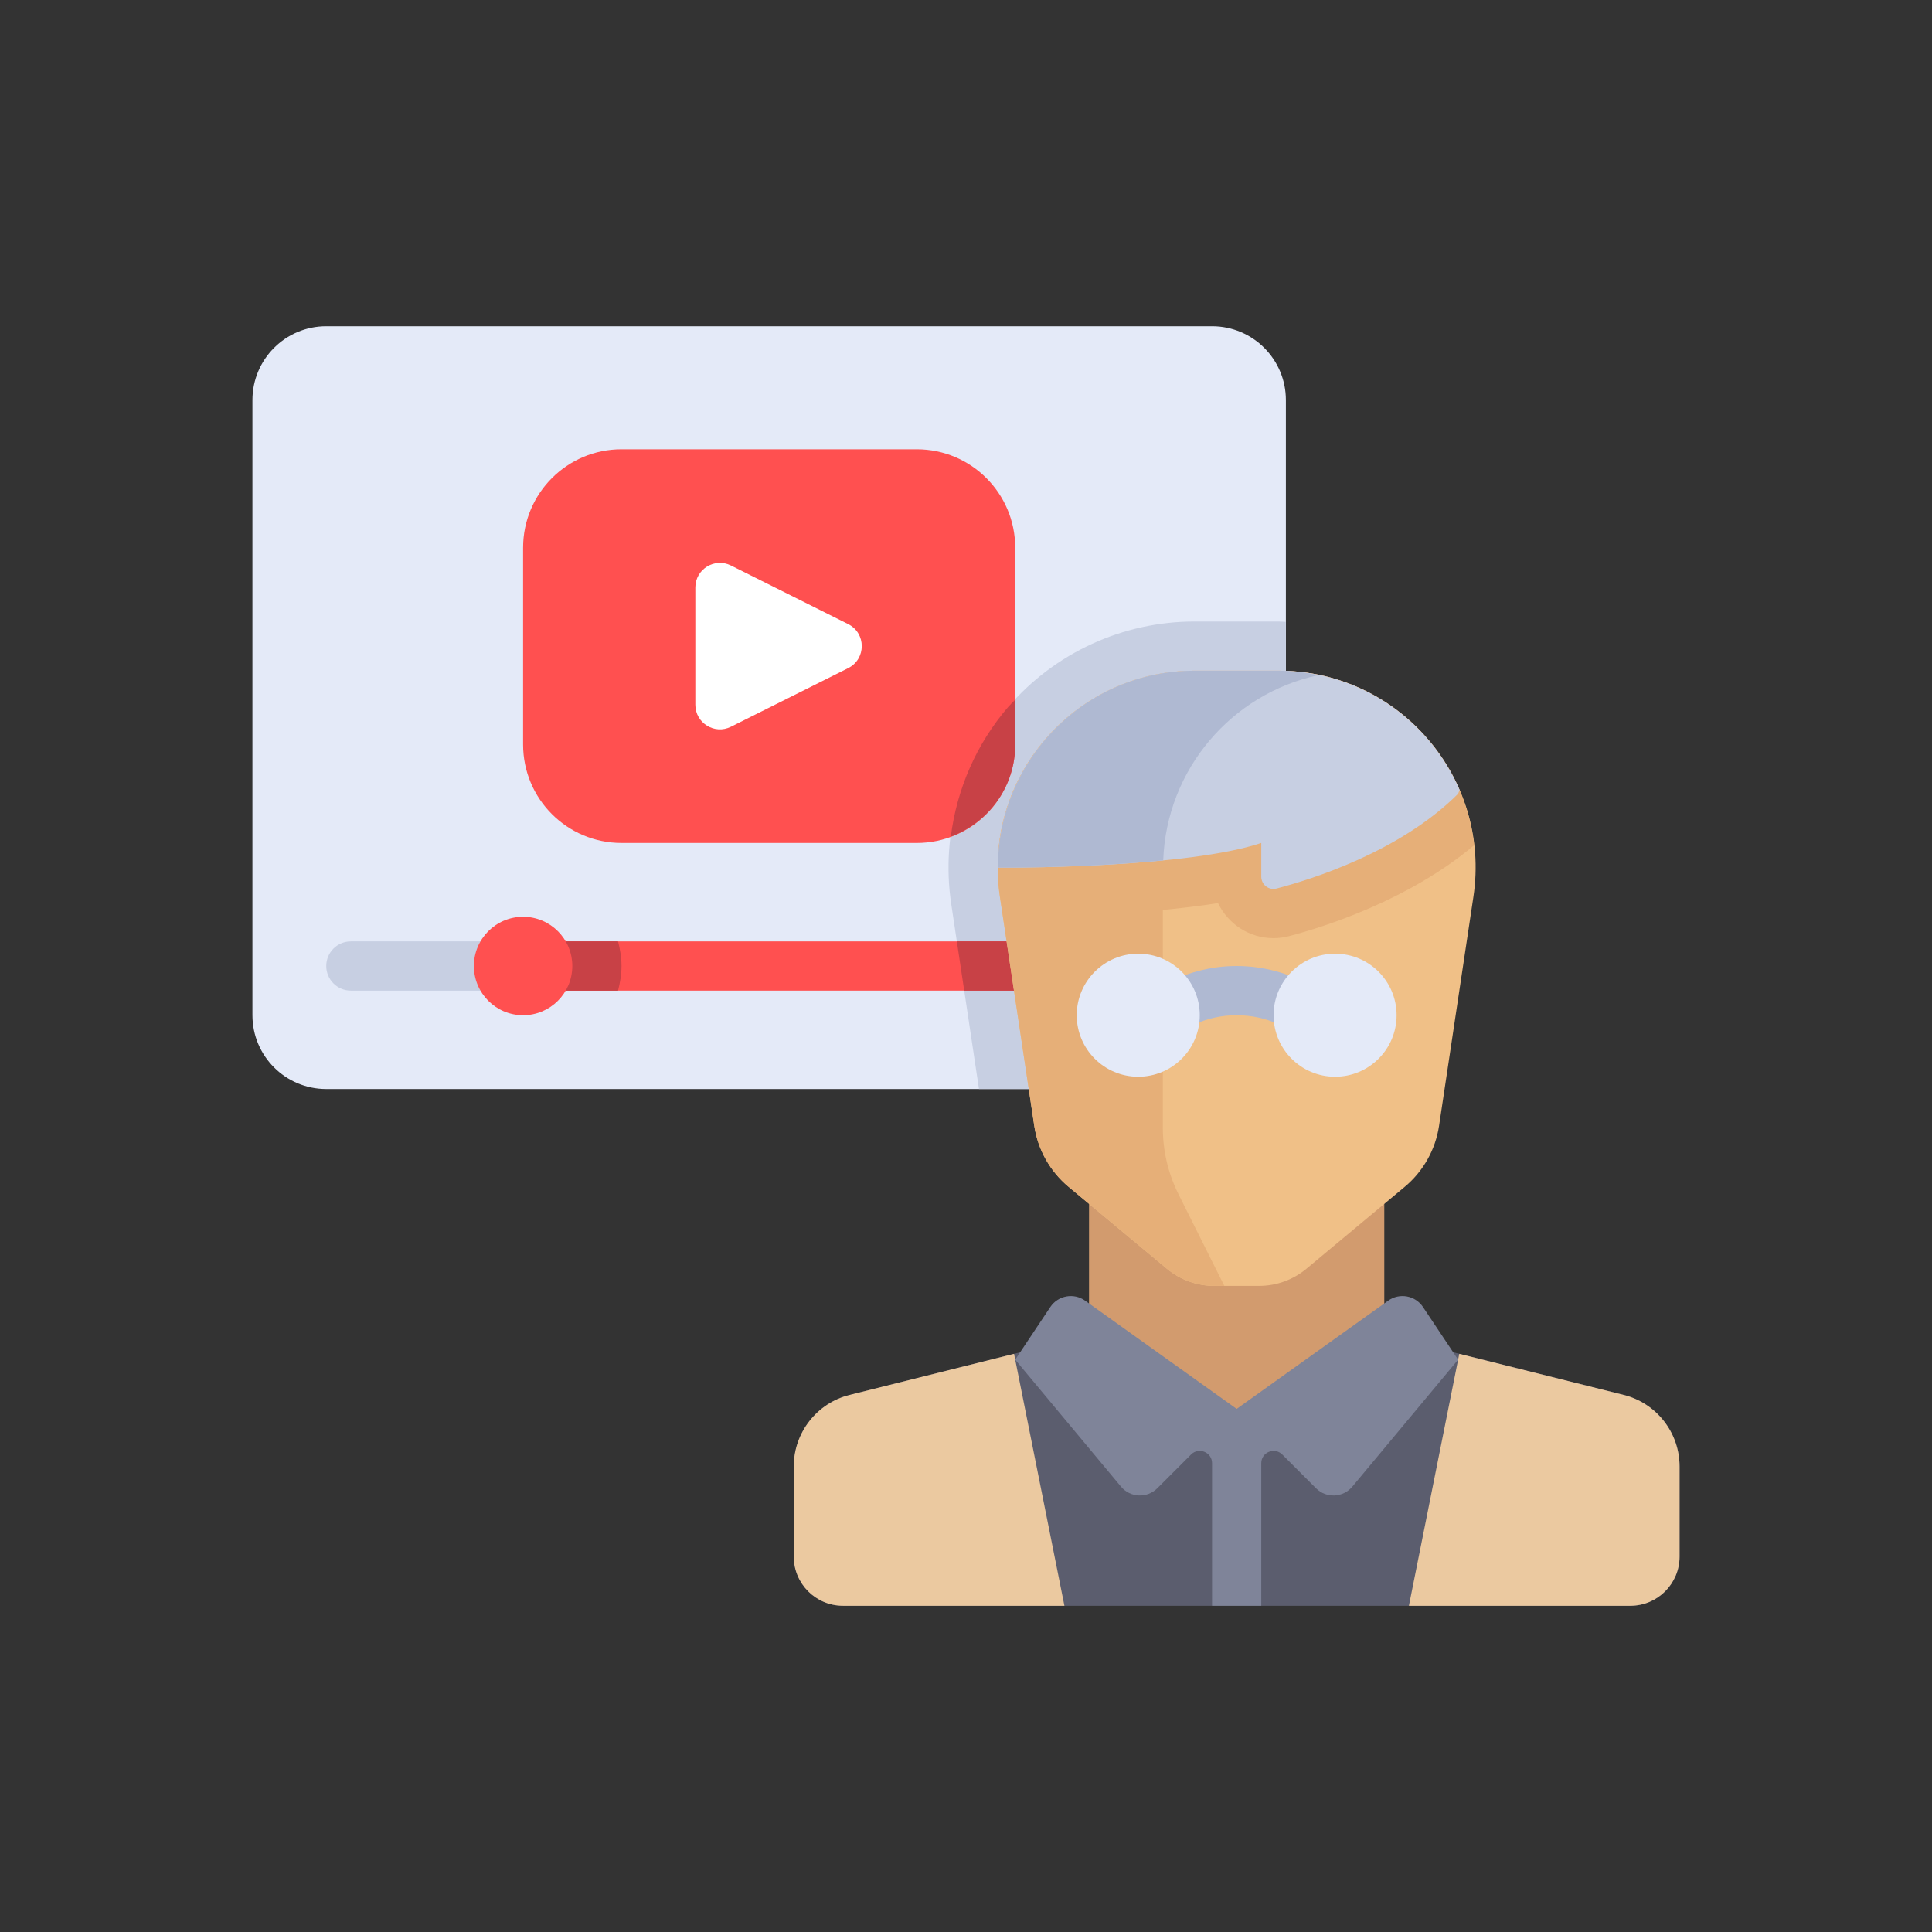 <?xml version="1.0" encoding="utf-8"?>
<!-- Generator: Adobe Illustrator 16.0.0, SVG Export Plug-In . SVG Version: 6.00 Build 0)  -->
<!DOCTYPE svg PUBLIC "-//W3C//DTD SVG 1.1//EN" "http://www.w3.org/Graphics/SVG/1.1/DTD/svg11.dtd">
<svg version="1.1" id="Layer_1" xmlns="http://www.w3.org/2000/svg" xmlns:xlink="http://www.w3.org/1999/xlink" x="0px" y="0px"
	 width="350px" height="350px" viewBox="0 0 350 350" enable-background="new 0 0 350 350" xml:space="preserve">
<rect x="0" y="0" width="350" height="350" fill="#333333" stroke="none"/>
<path fill="#E4EAF8" d="M219.575,197.287H59.104c-7.385,0-13.373-5.987-13.373-13.372V72.476c0-7.385,5.987-13.373,13.373-13.373
	h160.472c7.387,0,13.374,5.987,13.374,13.373v111.439C232.949,191.3,226.962,197.287,219.575,197.287z"/>
<path fill="#C7CFE2" d="M231.658,112.594h-15.249c-12.99,0-25.301,5.645-33.777,15.487c-8.476,9.842-12.232,22.854-10.306,35.701
	l5.025,33.505h42.224c7.387,0,13.374-5.987,13.374-13.372v-71.251C232.517,112.651,232.092,112.594,231.658,112.594z"/>
<rect x="94.764" y="170.542" fill="#FF5050" width="106.981" height="8.915"/>
<g>
	<polygon fill="#C84146" points="174.677,179.458 201.745,179.458 201.745,170.542 173.34,170.542 	"/>
	<path fill="#C84146" d="M94.764,179.458h17.2c0.372-1.433,0.63-2.909,0.63-4.458s-0.259-3.025-0.63-4.458h-17.2V179.458z"/>
</g>
<path fill="#C7CFE2" d="M63.561,170.542c-2.464,0-4.458,1.993-4.458,4.458c0,2.464,1.994,4.458,4.458,4.458h31.203v-8.916H63.561
	L63.561,170.542z"/>
<g>
	<circle fill="#FF5050" cx="94.764" cy="175" r="8.915"/>
	<path fill="#FF5050" d="M166.085,152.712h-53.491c-9.847,0-17.83-7.983-17.83-17.83V99.221c0-9.847,7.983-17.83,17.83-17.83h53.491
		c9.847,0,17.83,7.983,17.83,17.83v35.661C183.915,144.729,175.932,152.712,166.085,152.712z"/>
</g>
<path fill="#5B5D6E" d="M294.14,252.703l-43.361-10.84h-53.491l-43.36,10.84c-5.953,1.488-10.129,6.837-10.129,12.974v16.305
	c0,4.923,3.992,8.915,8.915,8.915h142.642c4.923,0,8.915-3.992,8.915-8.915v-16.305C304.27,259.541,300.093,254.191,294.14,252.703z
	"/>
<rect x="197.287" y="210.66" fill="#D29B6E" width="53.491" height="44.576"/>
<path fill="#F0C087" d="M236.668,229.849l17.813-14.845c3.356-2.797,5.57-6.731,6.218-11.053l6.225-41.491
	c3.233-21.561-13.465-40.951-35.266-40.951h-15.249c-21.803,0-38.501,19.39-35.266,40.951l6.224,41.491
	c0.647,4.321,2.861,8.256,6.218,11.053l17.813,14.845c2.404,2.002,5.434,3.099,8.561,3.099h8.148
	C231.235,232.949,234.265,231.852,236.668,229.849z"/>
<path fill="#E6AF78" d="M231.658,121.509h-15.249c-21.803,0-38.501,19.39-35.266,40.951l6.224,41.491
	c0.647,4.321,2.861,8.256,6.218,11.053l17.813,14.845c2.404,2.002,5.434,3.099,8.562,3.099h1.844l-8.32-16.64
	c-1.857-3.714-2.823-7.809-2.823-11.961v-39.504c3.389-0.323,6.789-0.726,9.998-1.239c1.793,3.753,5.619,6.352,10.04,6.352
	c0.948,0,1.895-0.122,2.814-0.362c6.461-1.684,21.757-6.539,33.54-16.472C265.068,135.61,250.241,121.509,231.658,121.509z"/>
<path fill="#FFFFFF" d="M125.967,106.434v21.235c0,3.313,3.487,5.468,6.451,3.986l21.235-10.618c3.285-1.643,3.285-6.331,0-7.974
	l-21.235-10.618C129.454,100.965,125.967,103.12,125.967,106.434z"/>
<path fill="#C7CFE2" d="M264.151,143.797c0,0,0.11-0.278,0.273-0.688c-5.418-12.575-17.898-21.6-32.767-21.6h-15.249
	c-19.997,0-35.652,16.322-35.62,35.661h3.127c0,0,31.203,0,44.575-4.458v6.091c0,1.463,1.36,2.532,2.774,2.163
	C237.652,159.301,253.65,154.298,264.151,143.797z"/>
<g>
	<path fill="#AFB9D2" d="M231.658,121.509h-15.249c-19.997,0-35.654,16.322-35.621,35.661h3.127c0,0,13.684-0.009,26.812-1.303
		c0.599-16.532,12.416-30.192,28.092-33.551C236.5,121.842,234.129,121.509,231.658,121.509z"/>
	<path fill="#AFB9D2" d="M237.405,178.503c-3.956-2.224-8.571-3.503-13.372-3.503s-9.416,1.279-13.373,3.503v11.494
		c2.991-3.733,7.946-6.082,13.373-6.082s10.382,2.349,13.372,6.082V178.503z"/>
</g>
<g>
	<circle fill="#E4EAF8" cx="206.203" cy="183.915" r="11.144"/>
	<circle fill="#E4EAF8" cx="241.863" cy="183.915" r="11.144"/>
</g>
<path fill="#7F8499" d="M257.79,236.779c-1.396-2.096-4.251-2.618-6.301-1.154l-27.456,19.611l-27.457-19.612
	c-2.05-1.463-4.902-0.94-6.301,1.154l-6.36,9.543l19.163,22.995c1.679,2.014,4.723,2.152,6.576,0.298l6.116-6.117
	c1.405-1.403,3.805-0.408,3.805,1.577v25.822h8.915v-25.822c0-1.985,2.401-2.979,3.805-1.575l6.116,6.115
	c1.854,1.854,4.898,1.716,6.576-0.297l19.164-22.996L257.79,236.779z"/>
<path fill="#C84146" d="M182.632,128.082c-5.771,6.701-9.292,14.882-10.383,23.471c6.796-2.516,11.667-9,11.667-16.67v-8.138
	C183.492,127.197,183.037,127.611,182.632,128.082z"/>
<g>
	<path fill="#EBC9A0" d="M153.926,252.703c-5.953,1.488-10.129,6.837-10.129,12.974v16.305c0,4.923,3.992,8.915,8.915,8.915h40.118
		l-9.127-45.637L153.926,252.703z"/>
	<path fill="#EBC9A0" d="M294.14,252.703c5.953,1.488,10.13,6.837,10.13,12.974v16.305c0,4.923-3.992,8.915-8.915,8.915h-40.118
		l9.128-45.637L294.14,252.703z"/>
</g>
</svg>
